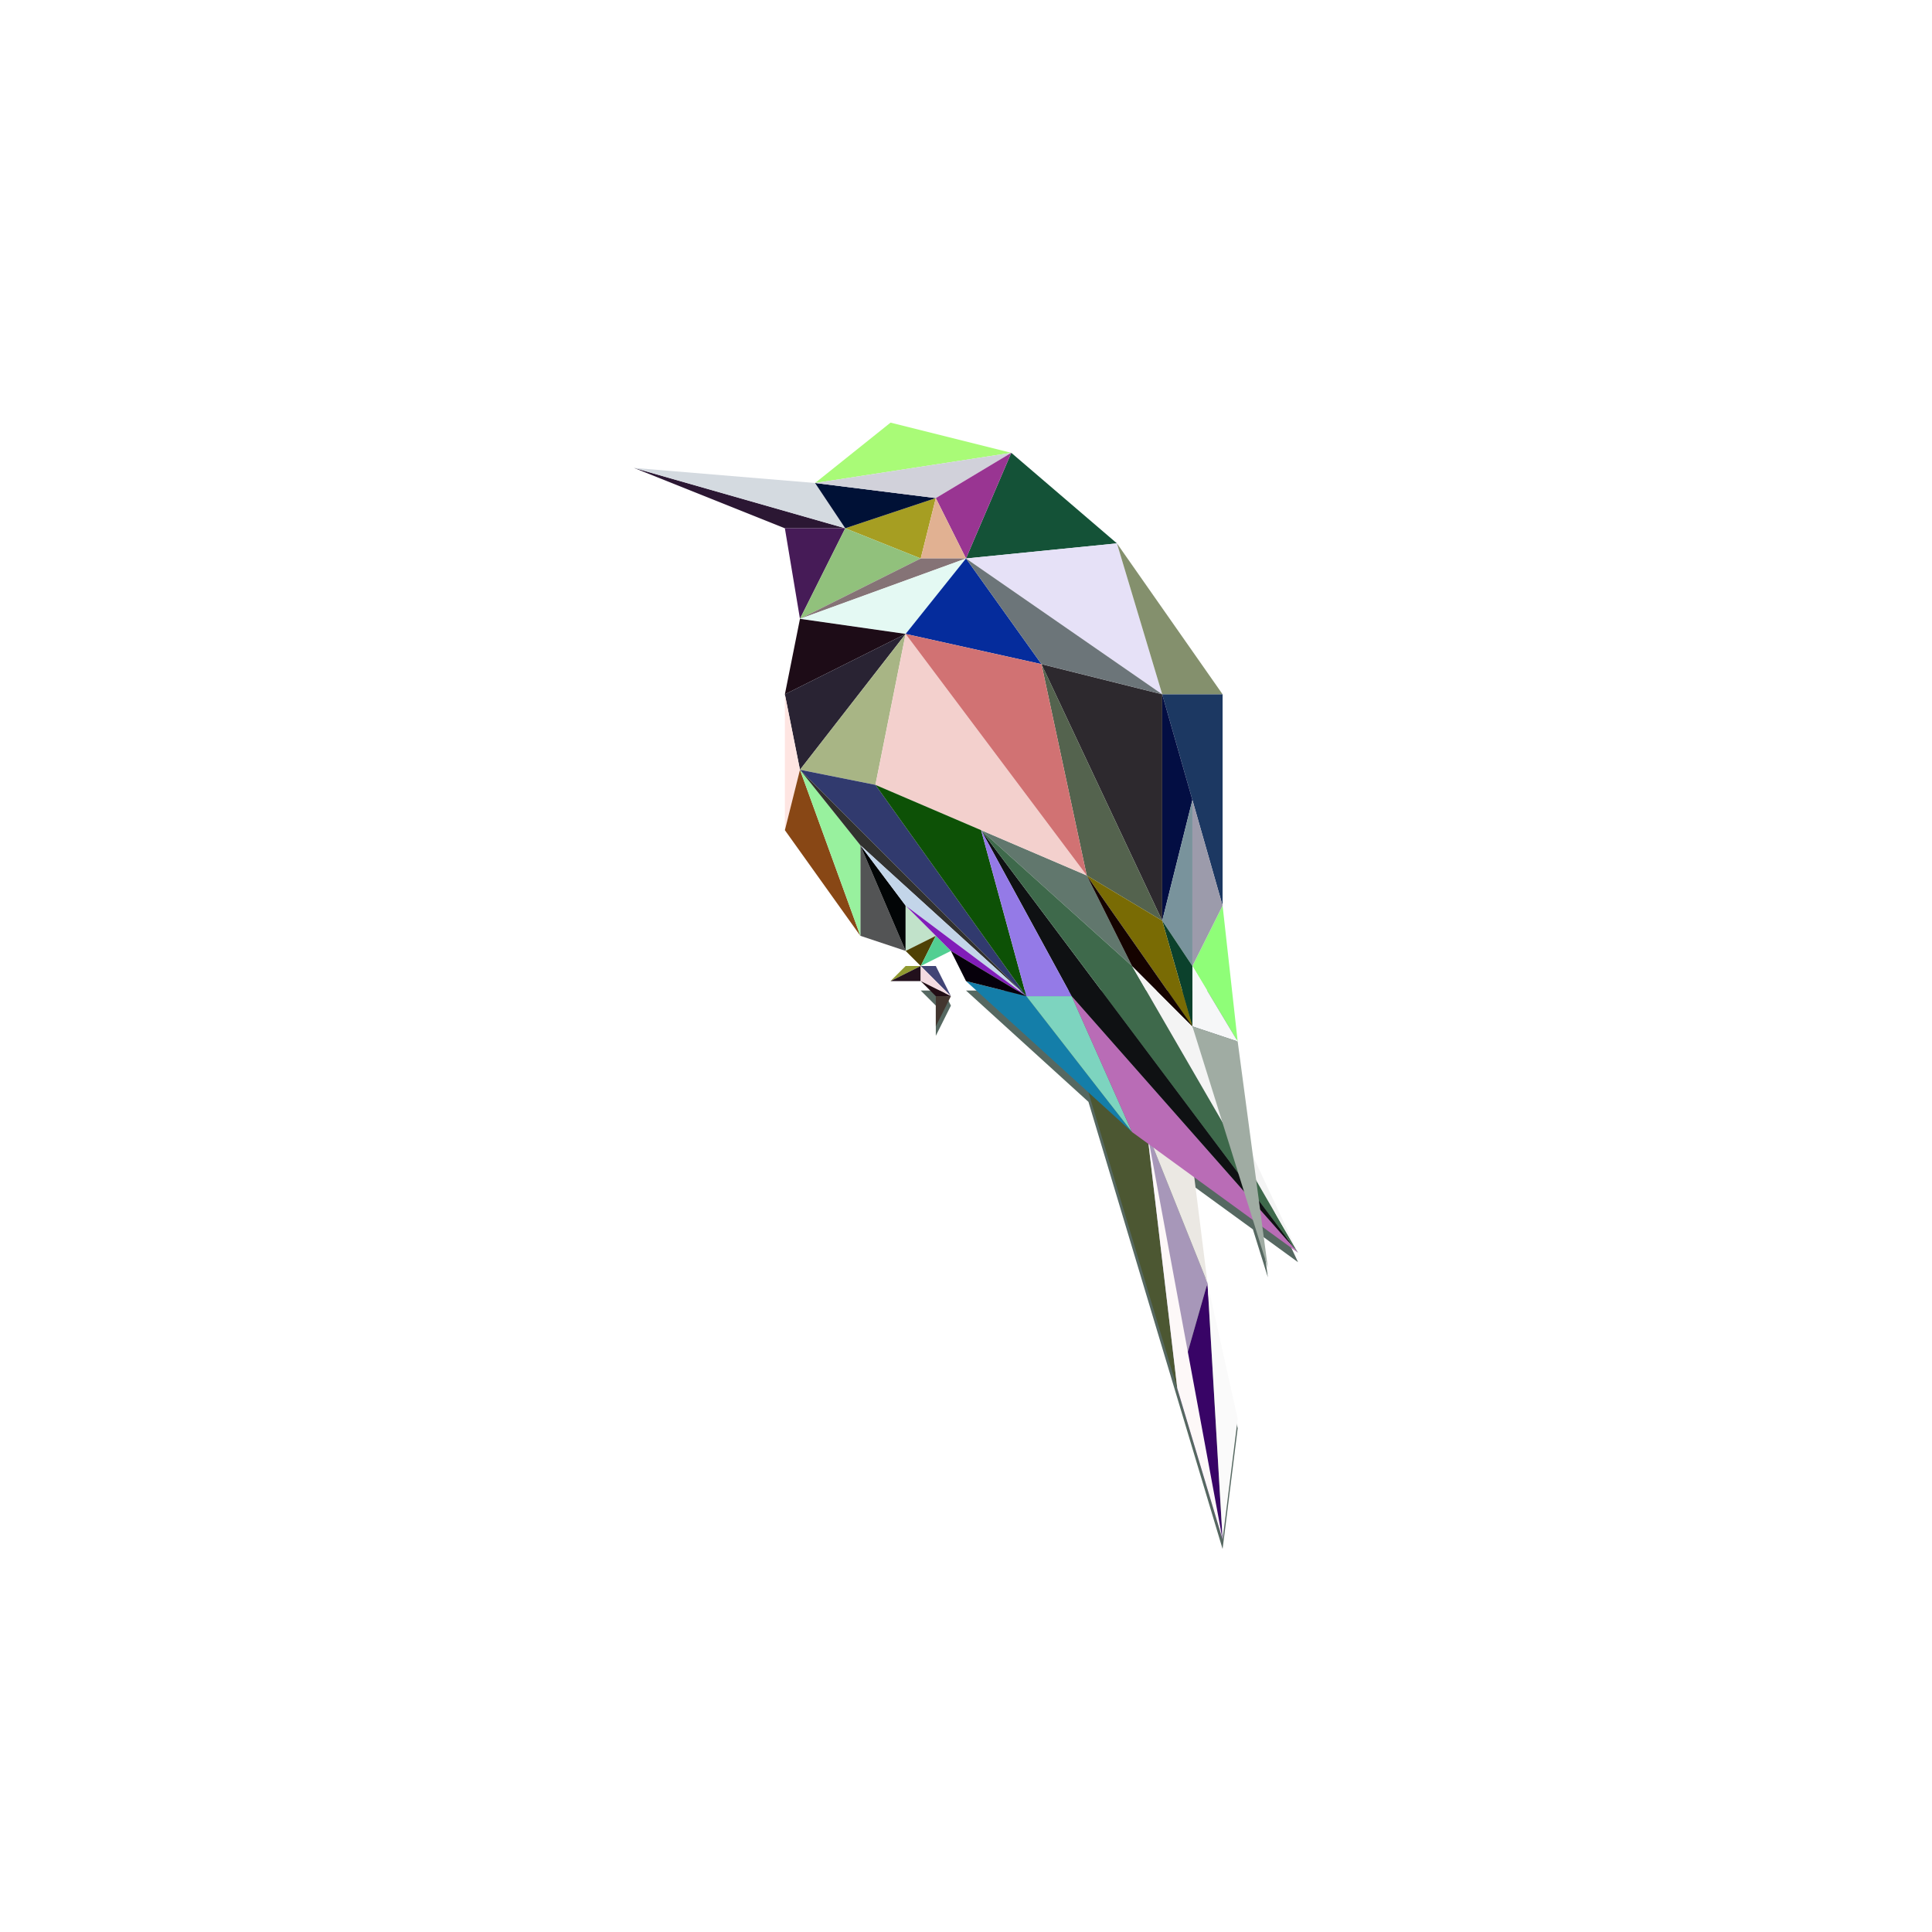 <?xml version="1.0" encoding="UTF-8" standalone="no"?>
<!-- Created with Inkscape (http://www.inkscape.org/) -->

<svg
   xmlns:dc="http://purl.org/dc/elements/1.1/"
   xmlns:cc="http://creativecommons.org/ns#"
   xmlns:rdf="http://www.w3.org/1999/02/22-rdf-syntax-ns#"
   xmlns:svg="http://www.w3.org/2000/svg"
   xmlns="http://www.w3.org/2000/svg"
   xmlns:sodipodi="http://sodipodi.sourceforge.net/DTD/sodipodi-0.dtd"
   xmlns:inkscape="http://www.inkscape.org/namespaces/inkscape"
   inkscape:export-ydpi="90"
   inkscape:export-xdpi="90"
   inkscape:export-filename="/home/nathanel/sparrow.png"
   sodipodi:docname="bird-05.svg"
   inkscape:version="0.91 r13725"
   version="1.1"
   id="svg2"
   height="1024"
   width="1024">
  <sodipodi:namedview
     fit-margin-bottom="0"
     fit-margin-right="0"
     fit-margin-left="0"
     fit-margin-top="0"
     inkscape:window-maximized="1"
     inkscape:window-y="0"
     inkscape:window-x="0"
     inkscape:window-height="1044"
     inkscape:window-width="2560"
     inkscape:snap-midpoints="true"
     inkscape:snap-smooth-nodes="true"
     inkscape:object-nodes="true"
     inkscape:snap-intersection-paths="true"
     inkscape:object-paths="true"
     inkscape:showpageshadow="false"
     showgrid="false"
     inkscape:current-layer="layer1"
     inkscape:document-units="px"
     inkscape:cy="512"
     inkscape:cx="305.08381"
     inkscape:zoom="0.85058594"
     inkscape:pageshadow="2"
     inkscape:pageopacity="0.0"
     borderopacity="1.0"
     bordercolor="#666666"
     pagecolor="#ffffff"
     id="base">
    <inkscape:grid
       originy="-392px"
       originx="-120px"
       snapvisiblegridlinesonly="true"
       enabled="true"
       visible="true"
       empspacing="8"
       id="grid3102"
       type="xygrid" />
  </sodipodi:namedview>
  <defs
     id="defs4">
    <clipPath
       id="clipPath4040"
       clipPathUnits="userSpaceOnUse">
      <rect
         rx="5.926"
         y="188.362"
         x="1296"
         height="624"
         width="352"
         id="rect4042"
         style="fill:none;stroke:#000000;stroke-width:0.2;stroke-linecap:round;stroke-linejoin:round;stroke-miterlimit:4;stroke-opacity:1;stroke-dasharray:none" />
    </clipPath>
    <filter
       id="filter4661"
       inkscape:label="Drop Shadow"
       style="color-interpolation-filters:sRGB;">
      <feFlood
         id="feFlood4663"
         result="flood"
         flood-color="rgb(0,0,0)"
         flood-opacity="0.498" />
      <feComposite
         id="feComposite4665"
         result="composite1"
         operator="in"
         in2="SourceGraphic"
         in="flood" />
      <feGaussianBlur
         id="feGaussianBlur4667"
         result="blur"
         stdDeviation="5"
         in="composite1" />
      <feOffset
         id="feOffset4669"
         result="offset"
         dy="5"
         dx="0" />
      <feComposite
         id="feComposite4671"
         result="composite2"
         operator="over"
         in2="offset"
         in="SourceGraphic" />
    </filter>
  </defs>
  <g
     style="display:inline"
     transform="translate(-120,363.638)"
     id="layer1"
     inkscape:groupmode="layer"
     inkscape:label="Layer 1">
    <path
       id="path4343"
       transform="translate(120,-363.638)"
       d="M 488 520 L 496 528 L 496 544 L 504 528 L 500 520 L 488 520 z M 512 520 L 576.9 579 L 624 736 L 648 816 L 656 752 L 640 680 L 633 624 L 664.059 646.588 L 672 672 L 669.1 650.254 L 688 664 L 664.107 612.801 L 656 552 L 652.445 520 L 512 520 z "
       style="fill:#566861;fill-opacity:1;stroke:none;filter:url(#filter4661)" />
    <g
       id="g4271">
      <path
         sodipodi:nodetypes="cccc"
         style="fill:#380466;fill-opacity:1;stroke:none"
         d="m 760,316.362 -16,56 24,80 z"
         id="path4044"
         inkscape:connector-curvature="0" />
      <path
         style="fill:#4c5732;fill-opacity:1;stroke:none"
         d="m 696,212.362 48,160 -16,-136 z"
         id="path4016"
         inkscape:connector-curvature="0" />
      <path
         style="fill:#a797b9;fill-opacity:1;stroke:none"
         d="m 728,236.362 16,136 16,-56 z"
         id="path4020"
         inkscape:connector-curvature="0"
         sodipodi:nodetypes="cccc" />
      <path
         sodipodi:nodetypes="cccc"
         style="fill:#fdf8f8;fill-opacity:1;stroke:none"
         d="m 728,236.362 16,136 24,80 z"
         id="path4018"
         inkscape:connector-curvature="0" />
      <path
         style="fill:#ebe8e3;fill-opacity:1;stroke:none"
         d="m 728,236.362 32,80 -8,-64 z"
         id="path4022"
         inkscape:connector-curvature="0" />
      <path
         sodipodi:nodetypes="cccc"
         style="fill:#fafafa;fill-opacity:1;stroke:none"
         d="m 760,316.362 16,72 -8,64 z"
         id="path4024"
         inkscape:connector-curvature="0" />
      <path
         style="fill:#61776d;fill-opacity:1;stroke:none"
         d="m 720,148.362 c 0,0 -24,-48 -24,-48 l -56,-24 z"
         id="path3977"
         inkscape:connector-curvature="0" />
      <path
         style="fill:#0f1113;fill-opacity:1;stroke:none"
         d="m 640,76.362 48,88 120,136 z"
         id="path3981"
         inkscape:connector-curvature="0" />
      <path
         style="fill:#a69e22;fill-opacity:1;stroke:none"
         d="m 616,-99.638 -48,16 40,16 z"
         id="path3889"
         inkscape:connector-curvature="0" />
      <path
         style="fill:#2b1733;fill-opacity:1;stroke:none"
         d="m 456,-115.638 80,32 32,0 z"
         id="path3105"
         inkscape:connector-curvature="0" />
      <path
         style="fill:#d4dae0;fill-opacity:1;stroke:none"
         d="m 456,-115.638 112,32 -16,-24 z"
         id="path3107"
         inkscape:connector-curvature="0" />
      <path
         style="fill:#001136;fill-opacity:1;stroke:none"
         d="m 552,-107.638 64,8 -48,16 z"
         id="path3877"
         inkscape:connector-curvature="0" />
      <path
         style="fill:#a9fb77;fill-opacity:1;stroke:none"
         d="m 552,-107.638 104,-16 -64,-16 z"
         id="path3879"
         inkscape:connector-curvature="0" />
      <path
         style="fill:#d1d1da;fill-opacity:1;stroke:none"
         d="m 656,-123.638 -40,24 c 0,0 -64,-8 -64,-8 z"
         id="path3881"
         inkscape:connector-curvature="0" />
      <path
         style="fill:#145237;fill-opacity:1;stroke:none"
         d="m 656,-123.638 56,48 -80,8 z"
         id="path3883"
         inkscape:connector-curvature="0" />
      <path
         style="fill:#993592;fill-opacity:1;stroke:none"
         d="m 632,-67.638 -16,-32 40,-24 z"
         id="path3885"
         inkscape:connector-curvature="0" />
      <path
         style="fill:#e1b192;fill-opacity:1;stroke:none"
         d="m 616,-99.638 -8,32 24,0 z"
         id="path3887"
         inkscape:connector-curvature="0" />
      <path
         style="fill:#461b57;fill-opacity:1;stroke:none"
         d="m 568,-83.638 -24,48 -8,-48 z"
         id="path3891"
         inkscape:connector-curvature="0" />
      <path
         style="fill:#91c17c;fill-opacity:1;stroke:none"
         d="m 608,-67.638 -40,-16 -24,48 z"
         id="path3893"
         inkscape:connector-curvature="0" />
      <path
         style="fill:#857376;fill-opacity:1;stroke:none"
         d="m 608,-67.638 24,0 -88,32 z"
         id="path3895"
         inkscape:connector-curvature="0" />
      <path
         style="fill:#e4f9f3;fill-opacity:1;stroke:none"
         d="m 632,-67.638 -32,40 -56,-8 z"
         id="path3897"
         inkscape:connector-curvature="0" />
      <path
         style="fill:#e6e1f7;fill-opacity:1;stroke:none"
         d="m 632,-67.638 80,-8 24,80 z"
         id="path3899"
         inkscape:connector-curvature="0" />
      <path
         style="fill:#052c9c;fill-opacity:1;stroke:none"
         d="m 632,-67.638 40,56 -72,-16 z"
         id="path3903"
         inkscape:connector-curvature="0"
         sodipodi:nodetypes="cccc" />
      <path
         style="fill:#84906d;fill-opacity:1;stroke:none"
         d="m 712,-75.638 56,80 -32,0 z"
         id="path3901"
         inkscape:connector-curvature="0" />
      <path
         style="fill:#1d0c17;fill-opacity:1;stroke:none"
         d="m 544,-35.638 -8,40 64,-32 z"
         id="path3905"
         inkscape:connector-curvature="0" />
      <path
         style="fill:#292333;fill-opacity:1;stroke:none"
         d="m 600,-27.638 -56,72 -8,-40 z"
         id="path3907"
         inkscape:connector-curvature="0" />
      <path
         style="fill:#fee5e2;fill-opacity:1;stroke:none"
         d="m 536,4.362 0,72 8,-32 z"
         id="path3909"
         inkscape:connector-curvature="0" />
      <path
         style="fill:#884715;fill-opacity:1;stroke:none"
         d="m 536,76.362 40,56 -32,-88 z"
         id="path3911"
         inkscape:connector-curvature="0" />
      <path
         style="fill:#535455;fill-opacity:1;stroke:none"
         d="m 576,132.362 24,8 c 0,0 -24,-56 -24,-56 z"
         id="path3913"
         inkscape:connector-curvature="0" />
      <path
         style="fill:#98f19e;fill-opacity:1;stroke:none"
         d="m 576,84.362 -32,-40 32,88 z"
         id="path3915"
         inkscape:connector-curvature="0" />
      <path
         style="fill:#1c3862;fill-opacity:1;stroke:none"
         d="m 768,4.362 0,112 -32,-112 z"
         id="path3917"
         inkscape:connector-curvature="0" />
      <path
         style="fill:#a8b585;fill-opacity:1;stroke:none"
         d="m 600,-27.638 -16,80 -40,-8 z"
         id="path3919"
         inkscape:connector-curvature="0" />
      <path
         style="fill:#f3d0cd;fill-opacity:1;stroke:none"
         d="m 600,-27.638 96,128 -112,-48 z"
         id="path3921"
         inkscape:connector-curvature="0" />
      <path
         style="fill:#020506;fill-opacity:1;stroke:none"
         d="m 576,84.362 24,32 c 0,0 0,24 0,24 z"
         id="path3923"
         inkscape:connector-curvature="0" />
      <path
         style="fill:#c1e2ca;fill-opacity:1;stroke:none"
         d="m 600,116.362 16,16 c 0,0 -16,8 -16,8 z"
         id="path3925"
         inkscape:connector-curvature="0" />
      <path
         style="fill:#4f4105;stroke:none"
         d="m 616,132.362 -8,16 -8,-8 z"
         id="path3927"
         inkscape:connector-curvature="0" />
      <path
         style="fill:#313a6e;fill-opacity:1;stroke:none"
         d="m 544,44.362 40,8 80,112 z"
         id="path3953"
         inkscape:connector-curvature="0" />
      <path
         style="fill:#52cf92;stroke:none"
         d="m 616,132.362 8,8 -16,8 z"
         id="path3929"
         inkscape:connector-curvature="0" />
      <path
         style="fill:#8ffe78;fill-opacity:1;stroke:none"
         d="m 768,116.362 c 0,0 8,72 8,72 0,0 -24,-40 -24,-40 z"
         id="path3931"
         inkscape:connector-curvature="0" />
      <path
         style="fill:#030e43;fill-opacity:1;stroke:none"
         d="m 736,4.362 16,56 -16,64 z"
         id="path3933"
         inkscape:connector-curvature="0" />
      <path
         style="fill:#9c9bab;fill-opacity:1;stroke:none"
         d="m 752,60.362 16,56 c 0,0 -16,32 -16,32 z"
         id="path3935"
         inkscape:connector-curvature="0" />
      <path
         style="fill:#79939c;fill-opacity:1;stroke:none"
         d="m 752,60.362 0,88 -16,-24 z"
         id="path3937"
         inkscape:connector-curvature="0" />
      <path
         style="fill:#f6f7f8;fill-opacity:1;stroke:none"
         d="m 752,148.362 0,32 c 0,0 24,8 24,8 z"
         id="path3939"
         inkscape:connector-curvature="0" />
      <path
         style="fill:#0b412c;fill-opacity:1;stroke:none"
         d="m 736,124.362 16,24 c 0,0 0,32 0,32 z"
         id="path3941"
         inkscape:connector-curvature="0" />
      <path
         style="fill:#2d292e;fill-opacity:1;stroke:none"
         d="m 672,-11.638 64,16 0,120 z"
         id="path3947"
         inkscape:connector-curvature="0" />
      <path
         style="fill:#54634e;fill-opacity:1;stroke:none"
         d="m 696,100.362 40,24 -64,-136 z"
         id="path3945"
         inkscape:connector-curvature="0"
         sodipodi:nodetypes="cccc" />
      <path
         style="fill:#d17273;fill-opacity:1;stroke:none"
         d="m 600,-27.638 72,16 24,112 z"
         id="path3949"
         inkscape:connector-curvature="0" />
      <path
         style="fill:#31312f;fill-opacity:1;stroke:none"
         d="m 544,44.362 120,120 -88,-80 z"
         id="path3951"
         inkscape:connector-curvature="0"
         sodipodi:nodetypes="cccc" />
      <path
         style="fill:#0d5106;fill-opacity:1;stroke:none"
         d="m 584,52.362 56,24 24,88 z"
         id="path3955"
         inkscape:connector-curvature="0" />
      <path
         style="fill:#147ea9;fill-opacity:1;stroke:none"
         d="m 632,156.362 88,80 -56,-72 z"
         id="path3957"
         inkscape:connector-curvature="0"
         sodipodi:nodetypes="cccc" />
      <path
         style="fill:#7dd4bf;fill-opacity:1;stroke:none"
         d="m 664,164.362 24,0 32,72 z"
         id="path3959"
         inkscape:connector-curvature="0" />
      <path
         style="fill:#b96cb6;fill-opacity:1;stroke:none"
         d="m 688,164.362 120,136 -88,-64 z"
         id="path3961"
         inkscape:connector-curvature="0" />
      <path
         style="fill:#3e694b;fill-opacity:1;stroke:none"
         d="m 808,300.362 -168,-224 80,72 z"
         id="path3963"
         inkscape:connector-curvature="0" />
      <path
         style="fill:#f4f4f4;fill-opacity:1;stroke:none"
         d="m 720,148.362 32,32 c 0,0 56,120 56,120 z"
         id="path3965"
         inkscape:connector-curvature="0" />
      <path
         style="fill:#796b04;fill-opacity:1;stroke:none"
         d="m 696,100.362 40,24 16,56 z"
         id="path3969"
         inkscape:connector-curvature="0" />
      <path
         style="fill:#414475;stroke:none"
         d="m 608,148.362 16,16 -8,-16 z"
         id="path3971"
         inkscape:connector-curvature="0"
         sodipodi:nodetypes="cccc" />
      <path
         style="fill:#909930;fill-opacity:1;stroke:none"
         d="m 608,148.362 -8,0 -8,8 z"
         id="path3973"
         inkscape:connector-curvature="0"
         sodipodi:nodetypes="cccc" />
      <path
         style="fill:#150300;fill-opacity:1;stroke:none"
         d="m 752,180.362 -32,-32 -24,-48 z"
         id="path3975"
         inkscape:connector-curvature="0" />
      <path
         style="fill:#947ae7;fill-opacity:1;stroke:none"
         d="m 640,76.362 48,88 -24,0 z"
         id="path3979"
         inkscape:connector-curvature="0" />
      <path
         style="fill:#22101c;stroke:none"
         d="m 608,148.362 0,8 -16,0 z"
         id="path3983"
         inkscape:connector-curvature="0" />
      <path
         style="fill:#f3dbe1;fill-opacity:1;stroke:none"
         d="m 608,148.362 16,16 -16,-8 z"
         id="path3985"
         inkscape:connector-curvature="0" />
      <path
         style="fill:#c3d5e9;fill-opacity:1;stroke:none"
         d="m 576,84.362 24,32 64,48 z"
         id="path3987"
         inkscape:connector-curvature="0" />
      <path
         style="fill:#811db9;fill-opacity:1;stroke:none"
         d="m 600,116.362 24,24 40,24 z"
         id="path3989"
         inkscape:connector-curvature="0" />
      <path
         sodipodi:nodetypes="cccc"
         style="fill:#a0aca3;fill-opacity:1;stroke:none"
         d="m 776,188.362 16,120 -40,-128 z"
         id="path3943"
         inkscape:connector-curvature="0" />
      <path
         style="fill:#6c7579;fill-opacity:1;stroke:none"
         d="m 632,-67.638 40,56 64,16 z"
         id="path3993"
         inkscape:connector-curvature="0" />
      <path
         inkscape:connector-curvature="0"
         id="path4014"
         d="m 624,140.362 8,16 32,8 z"
         style="fill:#06000b;fill-opacity:1;stroke:none"
         sodipodi:nodetypes="cccc" />
      <path
         style="fill:#220d15;fill-opacity:1;stroke:none;stroke-width:1px;stroke-linecap:butt;stroke-linejoin:miter;stroke-opacity:1"
         d="m 608,156.362 16,8 -8,0 z"
         id="path3054"
         inkscape:connector-curvature="0" />
      <path
         style="fill:#43362f;fill-opacity:1;stroke:none;stroke-width:1px;stroke-linecap:butt;stroke-linejoin:miter;stroke-opacity:1"
         d="m 624,164.362 -8,16 0,-16 z"
         id="path3056"
         inkscape:connector-curvature="0" />
    </g>
  </g>
</svg>
